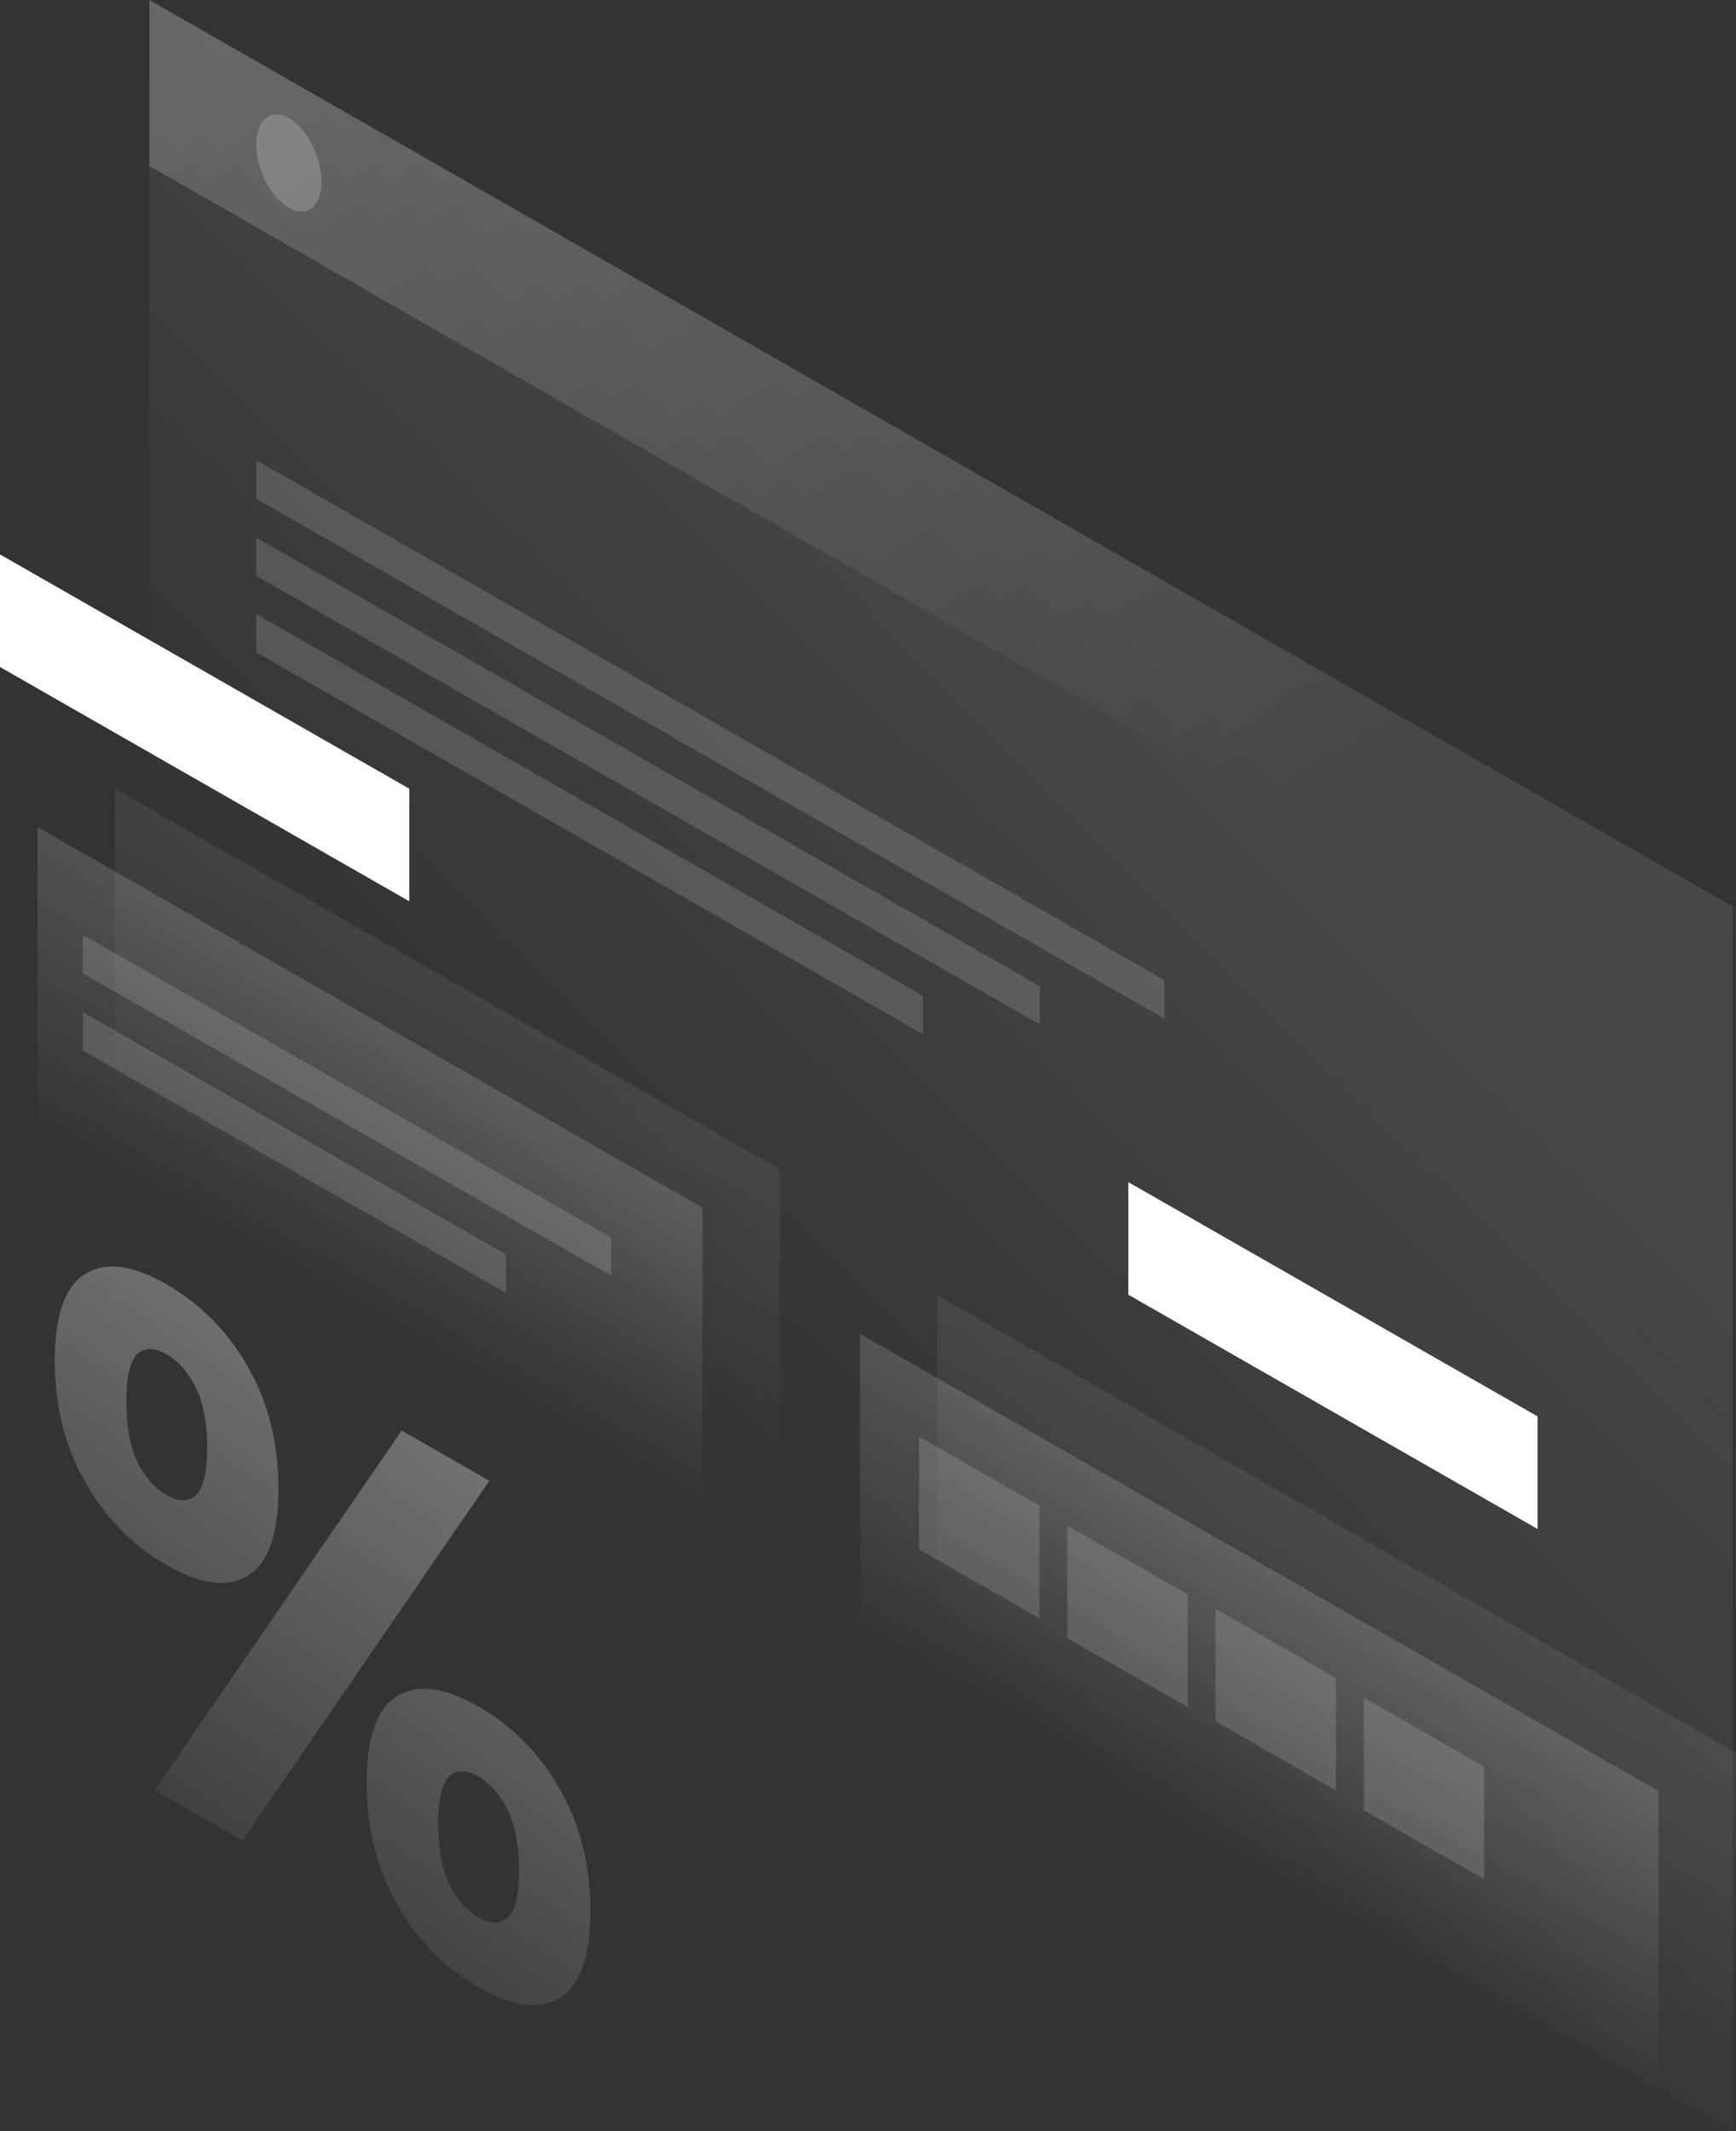 <svg width="440" height="540" viewBox="0 0 440 540" fill="none" xmlns="http://www.w3.org/2000/svg">
<rect x="0" y="0" width="440" height="540" fill="#333333" stroke="none"/>
<path opacity="0.1" d="M37.863 0L439.125 229.701L439.067 539.826L37.804 310.125L37.863 0Z" fill="url(#paint0_linear)"/>
<path opacity="0.2" d="M37.862 0L438.6 229.412V271.475L37.862 42.064V0Z" fill="url(#paint1_linear)"/>
<path d="M0 140.482L103.728 199.846V228.37L0 169.007V140.482Z" fill="white"/>
<path d="M285.982 299.537L389.711 358.901V387.425L285.982 328.062V299.537Z" fill="white"/>
<path opacity="0.15" d="M217.958 337.956L420.398 453.848V540L217.958 424.108V337.956Z" fill="url(#paint2_linear)"/>
<path opacity="0.07" d="M237.56 328.235L440 444.127V530.28L237.56 414.388V328.235Z" fill="url(#paint3_linear)"/>
<path opacity="0.15" d="M232.952 364.05L263.463 381.524V410.048L232.952 392.575V364.05Z" fill="white"/>
<path opacity="0.15" d="M270.522 386.557L301.034 404.031V432.555L270.522 415.082V386.557Z" fill="white"/>
<path opacity="0.15" d="M308.093 407.676L338.605 425.15V453.674L308.093 436.143V407.676Z" fill="white"/>
<path opacity="0.15" d="M345.664 430.183L376.176 447.657V476.181L345.664 458.708V430.183Z" fill="white"/>
<path opacity="0.15" d="M64.933 116.586L295.142 248.39V258.11L64.933 126.365V116.586Z" fill="white"/>
<path opacity="0.15" d="M64.933 136.201L263.58 249.894V259.614L64.933 145.921V136.201Z" fill="white"/>
<path opacity="0.15" d="M64.933 155.583L233.943 252.324V262.044L64.933 165.304V155.583Z" fill="white"/>
<path opacity="0.15" d="M9.51 209.566L178.054 306.017V392.17L9.51 295.719V209.566Z" fill="url(#paint4_linear)"/>
<path opacity="0.07" d="M29.112 199.846L197.656 296.297V382.449L29.112 285.998V199.846Z" fill="url(#paint5_linear)"/>
<path opacity="0.15" d="M21.002 236.876L154.893 313.539V323.259L21.002 246.654V236.876Z" fill="white"/>
<path opacity="0.15" d="M21.002 256.49L128.231 317.878V327.599L21.002 266.21V256.49Z" fill="white"/>
<path opacity="0.2" d="M81.501 45.998C81.501 52.305 77.767 55.256 73.217 52.652C68.666 50.048 64.933 42.816 64.933 36.567C64.933 30.318 68.666 27.31 73.217 29.913C77.767 32.517 81.501 39.749 81.501 45.998Z" fill="white"/>
<path opacity="0.3" d="M70.591 377.242C70.591 388.698 68.025 396.046 62.891 399.229C57.757 402.411 50.873 401.543 42.238 396.567C33.604 391.649 26.72 384.648 21.586 375.564C16.452 366.538 13.885 356.239 13.885 344.783C13.885 333.327 16.452 325.979 21.586 322.797C26.72 319.614 33.604 320.482 42.238 325.458C50.873 330.434 57.757 337.377 62.891 346.461C68.025 355.487 70.591 365.728 70.591 377.242ZM52.506 366.885C52.506 360.637 51.573 355.603 49.647 351.668C47.722 347.734 45.272 344.957 42.297 343.221C39.205 341.427 36.696 341.427 34.771 343.105C32.962 344.899 32.029 348.891 32.029 355.082C32.029 361.331 32.962 366.422 34.771 370.357C36.696 374.291 39.205 377.126 42.297 378.862C45.272 380.598 47.722 380.598 49.647 378.862C51.514 377.126 52.506 373.076 52.506 366.885ZM101.803 362.488L124.031 375.217L61.432 466.345L39.205 453.616L101.803 362.488ZM149.642 484.224C149.642 495.68 147.075 503.028 141.941 506.21C136.807 509.393 129.923 508.525 121.289 503.549C112.655 498.631 105.77 491.63 100.637 482.546C95.503 473.52 92.936 463.221 92.936 451.765C92.936 440.309 95.503 432.961 100.637 429.778C105.77 426.596 112.655 427.464 121.289 432.44C129.923 437.358 136.807 444.359 141.941 453.443C147.075 462.469 149.642 472.768 149.642 484.224ZM131.557 473.867C131.557 467.618 130.623 462.584 128.698 458.65C126.773 454.716 124.323 451.938 121.347 450.203C118.255 448.409 115.747 448.409 113.821 450.087C112.013 451.88 111.079 455.873 111.079 462.064C111.079 468.313 112.013 473.404 113.821 477.339C115.747 481.273 118.255 484.108 121.347 485.844C124.323 487.58 126.773 487.58 128.698 485.844C130.565 484.166 131.557 480.116 131.557 473.867Z" fill="url(#paint6_linear)"/>
<defs>
<linearGradient id="paint0_linear" x1="316.663" y1="192.555" x2="168.253" y2="341.903" gradientUnits="userSpaceOnUse">
<stop stop-color="white"/>
<stop offset="1" stop-color="white" stop-opacity="0"/>
</linearGradient>
<linearGradient id="paint1_linear" x1="137.29" y1="-33.834" x2="287.594" y2="222.882" gradientUnits="userSpaceOnUse">
<stop stop-color="white"/>
<stop offset="1" stop-color="white" stop-opacity="0"/>
</linearGradient>
<linearGradient id="paint2_linear" x1="337.976" y1="406.684" x2="303.759" y2="466.458" gradientUnits="userSpaceOnUse">
<stop stop-color="white"/>
<stop offset="1" stop-color="white" stop-opacity="0"/>
</linearGradient>
<linearGradient id="paint3_linear" x1="357.596" y1="396.956" x2="323.378" y2="456.729" gradientUnits="userSpaceOnUse">
<stop stop-color="white"/>
<stop offset="1" stop-color="white" stop-opacity="0"/>
</linearGradient>
<linearGradient id="paint4_linear" x1="112.572" y1="268.561" x2="78.355" y2="328.335" gradientUnits="userSpaceOnUse">
<stop stop-color="white"/>
<stop offset="1" stop-color="white" stop-opacity="0"/>
</linearGradient>
<linearGradient id="paint5_linear" x1="132.19" y1="258.833" x2="97.973" y2="318.606" gradientUnits="userSpaceOnUse">
<stop stop-color="white"/>
<stop offset="1" stop-color="white" stop-opacity="0"/>
</linearGradient>
<linearGradient id="paint6_linear" x1="113.443" y1="370.477" x2="31.227" y2="486.694" gradientUnits="userSpaceOnUse">
<stop stop-color="white"/>
<stop offset="1" stop-color="white" stop-opacity="0"/>
</linearGradient>
</defs>
</svg>
